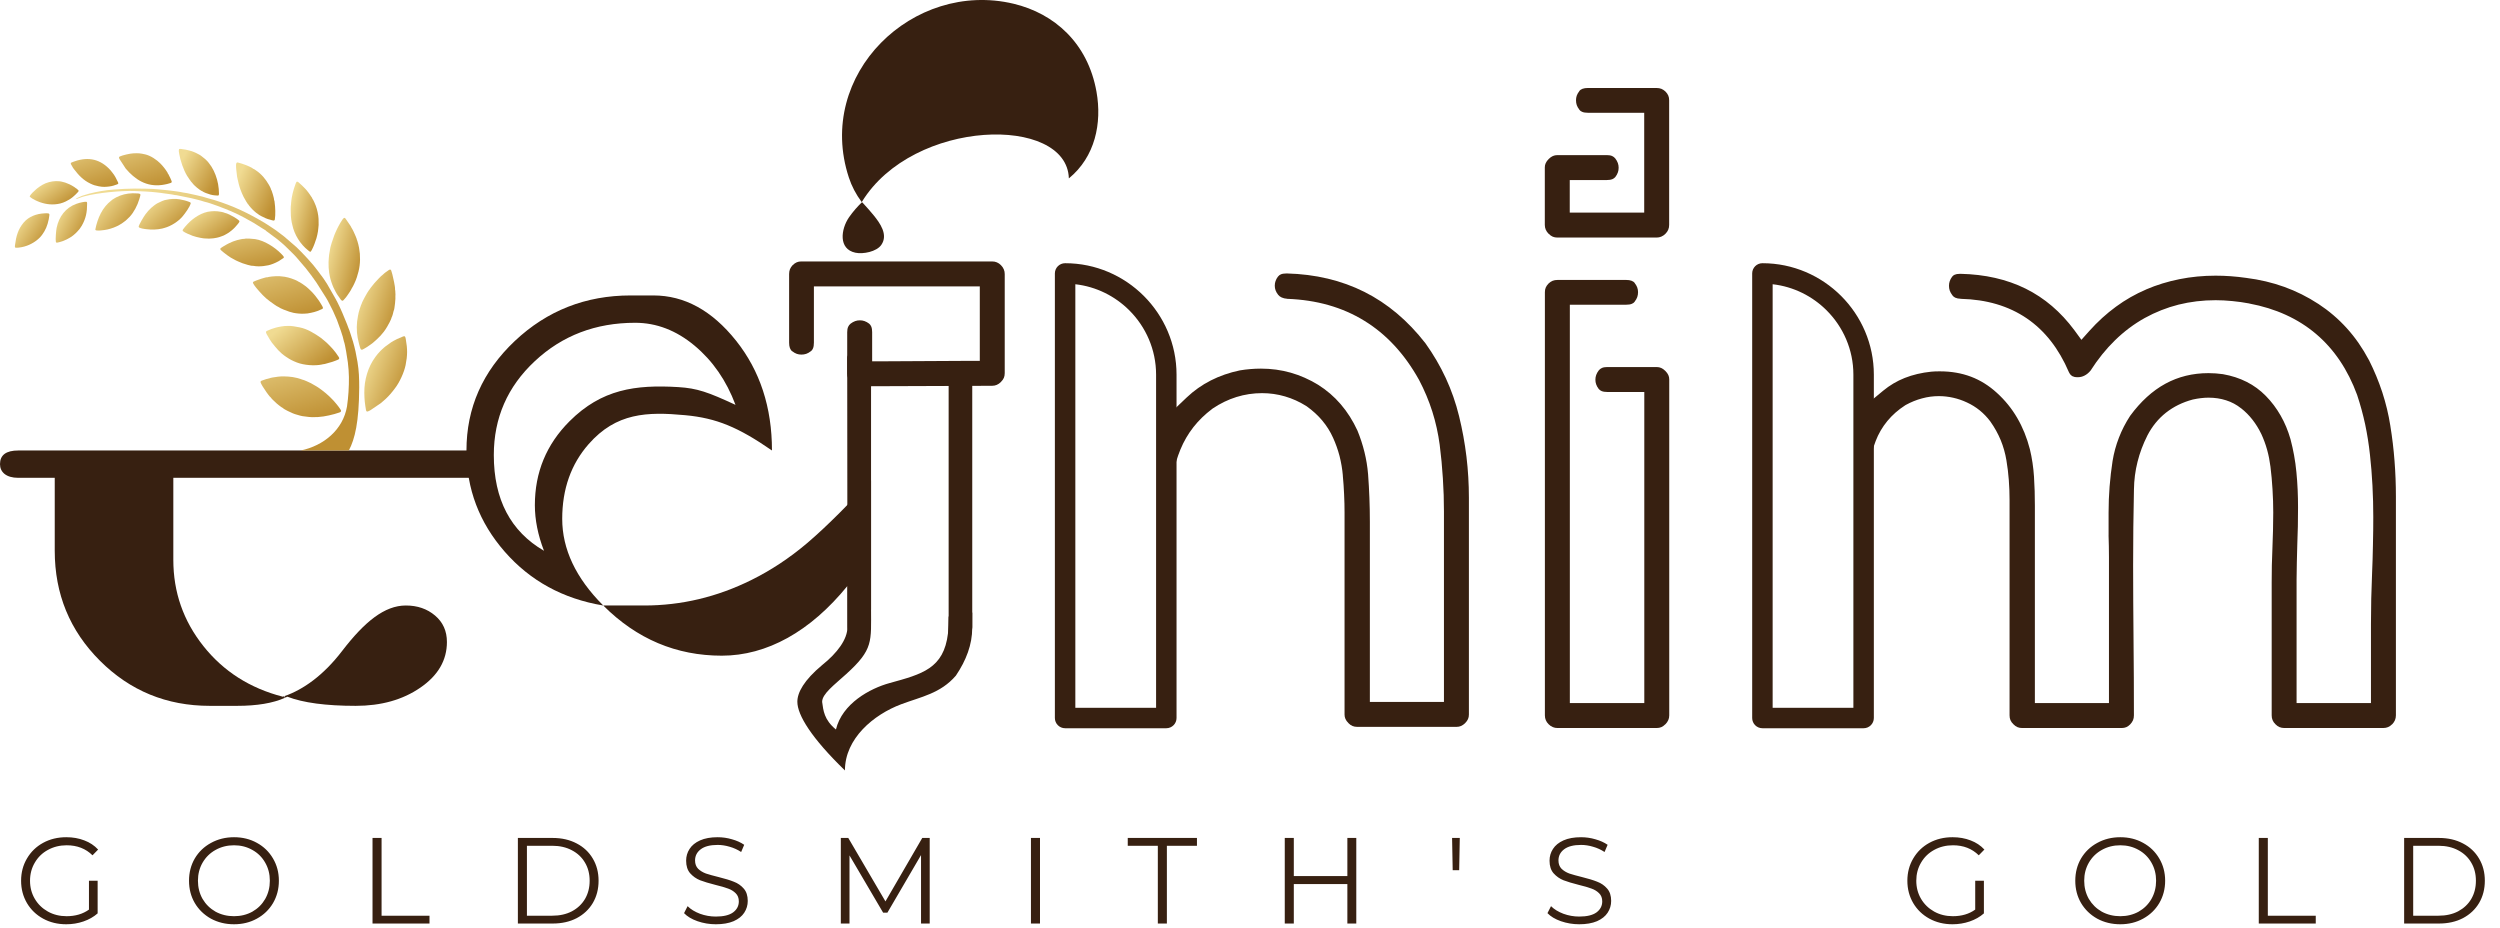 <svg width="221" height="82" viewBox="0 0 221 82" fill="none" xmlns="http://www.w3.org/2000/svg">
<path d="M74.692 68.108C71.736 65.243 70.486 63.214 70.486 62.035C70.486 61.225 71.065 60.137 72.677 58.793C74.021 57.72 74.914 56.514 74.914 55.438V51.796C71.635 55.83 67.787 57.962 63.809 57.962C59.783 57.962 56.297 56.489 53.34 53.54L53.348 53.526H56.956C60.234 53.526 63.392 52.775 66.428 51.269C68.159 50.411 69.799 49.327 71.347 48.015C73.258 46.394 75.249 44.297 77.001 42.482V53.787C77.001 56.726 77.223 57.4 74.804 59.589C73.734 60.559 72.677 61.34 72.677 62.046C72.783 62.8 72.843 63.623 73.897 64.488C74.451 62.191 76.899 60.861 78.643 60.382C81.514 59.592 83.429 59.105 83.8 55.999C83.827 55.778 83.85 54.749 83.86 54.501L85.947 54.152L85.944 55.519C85.944 56.973 85.414 58.372 84.499 59.727C83.138 61.306 81.424 61.595 79.669 62.254C77.227 63.171 74.692 65.281 74.692 68.108Z" fill="#372011"/>
<path d="M53.304 53.523C49.766 52.929 46.873 51.347 44.62 48.772C42.363 46.19 41.235 43.208 41.235 39.823C41.235 36.058 42.66 32.834 45.506 30.146C48.356 27.461 51.77 26.117 55.748 26.117H57.763C60.502 26.117 62.934 27.446 65.059 30.106C67.183 32.769 68.242 36.007 68.242 39.823C65.246 37.754 63.337 36.962 60.576 36.703C57.195 36.387 54.473 36.486 52.037 39.259C50.48 41.032 49.7 43.233 49.7 45.867C49.7 48.548 50.905 51.098 53.312 53.511L53.304 53.523ZM48.089 48.691C47.55 47.292 47.282 45.948 47.282 44.658C47.282 41.757 48.301 39.285 50.345 37.241C53.183 34.406 56.173 33.992 59.956 34.219C61.641 34.322 62.597 34.666 65.018 35.79C64.213 33.64 63.004 31.893 61.392 30.549C59.777 29.204 58.03 28.534 56.15 28.534C52.656 28.534 49.7 29.662 47.282 31.922C44.861 34.179 43.653 36.948 43.653 40.226C43.653 44.149 45.133 46.97 48.089 48.691Z" fill="#372011"/>
<path d="M18.545 60.782C14.784 57.558 12.901 54.064 12.901 50.302V42.24H7.256V48.691C7.256 51.859 8.333 54.603 10.483 56.914C12.633 59.225 15.322 60.515 18.545 60.782Z" fill="#372011"/>
<path d="M42.131 42.24H15.322V49.496C15.322 52.346 16.208 54.885 17.981 57.115C19.754 59.346 22.091 60.837 24.996 61.588L25.131 61.544L25.182 61.69C24.128 62.159 22.721 62.397 20.963 62.397H18.545C14.729 62.397 11.491 61.064 8.831 58.405C6.168 55.745 4.839 52.507 4.839 48.69V42.24H1.615C0.535 42.24 0 41.727 0 41.032C0 40.226 0.538 39.823 1.615 39.823C16.949 39.823 26.809 39.823 42.131 39.823V42.24Z" fill="#372011"/>
<path d="M25.171 61.529C26.791 60.961 28.578 59.72 30.234 57.558C32.23 54.954 33.999 53.526 35.878 53.526C36.9 53.526 37.761 53.822 38.461 54.416C39.157 55.005 39.508 55.785 39.508 56.753C39.508 58.364 38.728 59.708 37.167 60.782C35.611 61.859 33.702 62.397 31.446 62.397C28.812 62.397 26.794 62.126 25.399 61.587C25.34 61.617 25.281 61.647 25.219 61.675L25.171 61.529Z" fill="#372011"/>
<path d="M201.923 25.358C200.871 24.981 199.754 24.714 198.571 24.567L198.553 24.564C197.648 24.435 196.74 24.369 195.861 24.369C194.758 24.369 193.692 24.472 192.67 24.677C191.641 24.882 190.652 25.186 189.711 25.589V25.593C188.769 25.996 187.883 26.501 187.055 27.109C186.212 27.725 185.429 28.439 184.7 29.252L183.996 30.04L183.374 29.19C182.172 27.571 180.74 26.347 179.074 25.52C177.392 24.688 175.469 24.252 173.304 24.205V24.208H173.235C173.052 24.208 172.905 24.234 172.792 24.285C172.7 24.322 172.627 24.384 172.565 24.465C172.469 24.593 172.4 24.725 172.356 24.857C172.312 24.981 172.29 25.117 172.29 25.259C172.29 25.41 172.312 25.552 172.356 25.684C172.404 25.82 172.477 25.952 172.575 26.08L172.59 26.106C172.656 26.197 172.744 26.267 172.843 26.314C172.975 26.373 173.136 26.406 173.337 26.413V26.417C175.612 26.472 177.554 27.047 179.162 28.139C180.755 29.226 182 30.812 182.89 32.897C182.934 32.988 182.985 33.065 183.041 33.131C183.081 33.175 183.121 33.208 183.165 33.234L183.176 33.245C183.234 33.274 183.3 33.3 183.374 33.318C183.45 33.336 183.55 33.347 183.659 33.347C183.879 33.347 184.085 33.3 184.267 33.204C184.458 33.109 184.637 32.963 184.806 32.761C185.454 31.746 186.172 30.856 186.96 30.087C187.769 29.296 188.648 28.64 189.593 28.113C190.542 27.589 191.539 27.194 192.582 26.93C193.63 26.67 194.721 26.538 195.861 26.538C196.326 26.538 196.82 26.563 197.34 26.615C197.846 26.662 198.348 26.736 198.835 26.827V26.831C201.175 27.27 203.143 28.168 204.736 29.519C206.336 30.875 207.549 32.677 208.373 34.919L208.38 34.944C208.662 35.794 208.893 36.647 209.08 37.512C209.263 38.384 209.406 39.277 209.505 40.204C209.604 41.094 209.677 41.995 209.725 42.907C209.776 43.863 209.798 44.794 209.798 45.706C209.798 46.424 209.791 47.248 209.768 48.178C209.754 49.024 209.728 49.856 209.692 50.673V50.676C209.626 52.182 209.593 53.68 209.593 55.16V61.292V62.152H208.732H203.882H203.018V61.292V51.233C203.018 50.849 203.025 50.336 203.04 49.721C203.047 49.196 203.062 48.68 203.08 48.164V48.156C203.102 47.596 203.121 47.05 203.131 46.519C203.143 46.072 203.146 45.523 203.146 44.87C203.146 44.31 203.135 43.786 203.113 43.303C203.088 42.779 203.055 42.263 203.003 41.75C202.955 41.237 202.886 40.739 202.798 40.255C202.714 39.786 202.608 39.31 202.48 38.823C202.263 38.069 201.974 37.373 201.608 36.735C201.241 36.094 200.805 35.512 200.292 34.992C199.798 34.49 199.237 34.076 198.611 33.761C197.978 33.439 197.278 33.212 196.505 33.076C196.084 33.017 195.659 32.985 195.23 32.985C193.838 32.985 192.567 33.296 191.424 33.919C190.274 34.545 189.234 35.494 188.304 36.761C187.901 37.38 187.571 38.021 187.315 38.684C187.055 39.351 186.868 40.039 186.751 40.754C186.638 41.482 186.55 42.237 186.487 43.021C186.429 43.768 186.399 44.53 186.399 45.306V47.31H186.396C186.407 47.618 186.414 47.94 186.422 48.273C186.429 48.724 186.432 49.05 186.432 49.255V61.292V62.152H185.571H180.744H179.883V61.292V44.699C179.883 43.834 179.861 42.977 179.806 42.145C179.78 41.735 179.736 41.321 179.674 40.911C179.612 40.493 179.535 40.094 179.44 39.706C179.18 38.695 178.806 37.772 178.319 36.94C177.839 36.116 177.242 35.38 176.524 34.728C175.828 34.091 175.063 33.614 174.235 33.3C173.399 32.985 172.488 32.827 171.499 32.827C171.316 32.827 171.183 32.827 171.099 32.831C171.008 32.834 170.883 32.842 170.722 32.856C169.869 32.944 169.085 33.131 168.378 33.41C167.678 33.688 167.045 34.065 166.473 34.538L165.151 35.633V41.628C165.182 41.376 165.221 41.127 165.268 40.882C165.393 40.244 165.572 39.614 165.807 38.995V38.992C166.056 38.343 166.403 37.75 166.84 37.219C167.275 36.691 167.799 36.23 168.411 35.834L168.47 35.798C168.942 35.541 169.418 35.347 169.902 35.219C170.396 35.083 170.891 35.017 171.396 35.017C171.817 35.017 172.238 35.065 172.663 35.16C173.074 35.252 173.48 35.391 173.879 35.578C174.286 35.765 174.663 35.999 175.012 36.281C175.356 36.563 175.667 36.886 175.942 37.252L175.953 37.27C176.323 37.79 176.623 38.336 176.861 38.904C177.095 39.475 177.264 40.069 177.367 40.691C177.466 41.274 177.535 41.852 177.579 42.435C177.623 43.025 177.645 43.611 177.645 44.197V63.237C177.645 63.394 177.67 63.537 177.722 63.657C177.777 63.786 177.861 63.907 177.978 64.016L177.989 64.028C178.103 64.145 178.224 64.229 178.348 64.281C178.466 64.332 178.604 64.357 178.762 64.357H187.553C187.707 64.357 187.842 64.332 187.963 64.281C188.084 64.229 188.201 64.145 188.308 64.035C188.421 63.918 188.505 63.793 188.56 63.665C188.612 63.541 188.638 63.398 188.638 63.237C188.638 61.709 188.634 60.603 188.63 59.921C188.626 58.819 188.615 57.713 188.605 56.607C188.593 55.508 188.586 54.401 188.579 53.295C188.572 51.757 188.568 50.643 188.568 49.962C188.568 49.057 188.575 47.936 188.586 46.611C188.601 45.486 188.615 44.373 188.641 43.277C188.652 42.435 188.758 41.618 188.956 40.831C189.154 40.032 189.447 39.255 189.828 38.501L189.831 38.493C190.249 37.688 190.795 37.017 191.469 36.483C192.143 35.951 192.93 35.563 193.828 35.322L193.861 35.314C194.095 35.263 194.326 35.223 194.549 35.197C194.787 35.168 195.014 35.153 195.23 35.153C195.784 35.153 196.304 35.23 196.787 35.387C197.275 35.541 197.717 35.779 198.117 36.098V36.094C198.491 36.387 198.824 36.724 199.124 37.109C199.417 37.486 199.674 37.9 199.893 38.354L199.9 38.365C200.106 38.812 200.278 39.274 200.413 39.761C200.549 40.248 200.644 40.743 200.707 41.244C200.787 41.889 200.85 42.563 200.89 43.255C200.934 43.955 200.955 44.64 200.955 45.306C200.955 45.742 200.948 46.27 200.934 46.889C200.923 47.435 200.905 47.955 200.882 48.457C200.857 48.984 200.842 49.49 200.831 49.973C200.82 50.383 200.817 50.882 200.817 51.475V63.237C200.817 63.394 200.842 63.537 200.897 63.661C200.948 63.789 201.033 63.91 201.15 64.024C201.263 64.141 201.384 64.225 201.508 64.277C201.637 64.328 201.78 64.357 201.933 64.357H210.677C210.834 64.357 210.977 64.328 211.102 64.277C211.226 64.225 211.347 64.141 211.464 64.024L211.468 64.028C211.578 63.914 211.662 63.789 211.717 63.661C211.768 63.537 211.798 63.394 211.798 63.237V43.9C211.798 42.838 211.758 41.79 211.677 40.754C211.597 39.706 211.472 38.669 211.307 37.651V37.644C211.15 36.64 210.911 35.651 210.593 34.673C210.274 33.703 209.882 32.758 209.417 31.831H209.413C208.853 30.776 208.205 29.838 207.461 29.018C206.717 28.194 205.875 27.476 204.937 26.86H204.934C203.985 26.241 202.981 25.739 201.923 25.358Z" fill="#372011"/>
<path d="M146.846 32.527C146.729 32.475 146.594 32.446 146.439 32.446H142.081C141.887 32.446 141.726 32.475 141.605 32.53C141.498 32.578 141.407 32.648 141.33 32.743C141.227 32.878 141.151 33.014 141.103 33.149C141.055 33.281 141.033 33.42 141.033 33.567C141.033 33.713 141.055 33.852 141.103 33.981C141.151 34.12 141.227 34.252 141.327 34.384C141.4 34.468 141.484 34.53 141.583 34.571C141.715 34.626 141.879 34.651 142.081 34.651H144.495H145.356V35.512V61.292V62.152H144.495H139.634H138.774V61.292V27.798V26.937H139.634H143.751C143.964 26.937 144.136 26.912 144.264 26.853C144.367 26.813 144.447 26.75 144.51 26.666L144.513 26.651C144.615 26.523 144.689 26.391 144.736 26.256C144.781 26.124 144.803 25.981 144.803 25.831C144.803 25.688 144.781 25.552 144.736 25.424C144.689 25.293 144.615 25.16 144.513 25.032L144.51 25.018C144.374 24.838 144.121 24.747 143.751 24.747H137.689C137.524 24.747 137.381 24.772 137.257 24.82C137.136 24.871 137.015 24.948 136.898 25.054H136.902C136.781 25.175 136.697 25.296 136.645 25.417C136.594 25.534 136.568 25.673 136.568 25.831V63.237C136.568 63.394 136.594 63.537 136.649 63.661C136.7 63.789 136.785 63.91 136.895 64.02C137.011 64.138 137.136 64.222 137.272 64.277C137.396 64.332 137.536 64.357 137.689 64.357H146.439C146.601 64.357 146.736 64.332 146.857 64.28C146.978 64.229 147.099 64.144 147.216 64.024L147.22 64.028C147.337 63.907 147.425 63.782 147.48 63.65C147.532 63.529 147.561 63.39 147.561 63.237V33.53C147.561 33.402 147.535 33.278 147.484 33.164C147.429 33.036 147.337 32.911 147.216 32.79C147.095 32.669 146.971 32.582 146.846 32.527Z" fill="#372011"/>
<path d="M127.81 33.428C127.312 32.355 126.711 31.326 126.005 30.34C124.448 28.34 122.653 26.828 120.616 25.805C118.58 24.784 116.287 24.238 113.741 24.172V24.175H113.705C113.51 24.175 113.349 24.201 113.228 24.253C113.13 24.293 113.049 24.359 112.979 24.447H112.976C112.88 24.575 112.803 24.707 112.759 24.842C112.712 24.967 112.69 25.106 112.69 25.26C112.69 25.403 112.715 25.535 112.759 25.659C112.811 25.802 112.891 25.938 112.99 26.062C113.063 26.157 113.166 26.234 113.291 26.293C113.429 26.359 113.602 26.399 113.8 26.414V26.417C116.389 26.512 118.653 27.157 120.594 28.348C122.547 29.542 124.158 31.282 125.429 33.56L125.44 33.578C125.924 34.498 126.316 35.435 126.62 36.391C126.92 37.34 127.136 38.322 127.272 39.336V39.344C127.396 40.311 127.488 41.292 127.55 42.289C127.616 43.278 127.645 44.248 127.645 45.204V61.189V62.05H126.785H121.957H121.096V61.189V46.142C121.096 45.376 121.081 44.666 121.056 44.01C121.03 43.34 120.993 42.64 120.938 41.919C120.884 41.256 120.777 40.607 120.62 39.97C120.463 39.325 120.254 38.692 120.001 38.069C119.594 37.19 119.104 36.413 118.521 35.736C117.942 35.062 117.276 34.487 116.514 34.01C115.741 33.538 114.935 33.183 114.1 32.945C113.261 32.707 112.382 32.586 111.463 32.586C111.151 32.586 110.84 32.6 110.529 32.626C110.21 32.652 109.899 32.692 109.598 32.743C108.671 32.937 107.818 33.234 107.031 33.633C106.251 34.032 105.543 34.531 104.913 35.128L103.649 36.331V42.151C103.667 42.053 103.685 41.957 103.705 41.86C103.855 41.127 104.071 40.42 104.35 39.732L104.353 39.728C104.646 39.018 105.027 38.362 105.496 37.761C105.965 37.164 106.522 36.622 107.163 36.142L107.199 36.113C107.877 35.659 108.576 35.322 109.302 35.095C110.034 34.868 110.789 34.754 111.565 34.754C112.254 34.754 112.932 34.849 113.595 35.043C114.246 35.234 114.876 35.516 115.481 35.897L115.525 35.926C116.052 36.307 116.51 36.725 116.891 37.179V37.183C117.283 37.648 117.598 38.153 117.843 38.699C118.078 39.215 118.268 39.754 118.415 40.307C118.558 40.875 118.657 41.45 118.708 42.032H118.704C118.755 42.593 118.796 43.142 118.818 43.681C118.847 44.263 118.858 44.805 118.858 45.307V63.171C118.858 63.31 118.884 63.435 118.935 63.548C118.99 63.676 119.078 63.801 119.202 63.922V63.925C119.316 64.043 119.437 64.127 119.561 64.178C119.682 64.229 119.818 64.255 119.975 64.255H128.766C128.905 64.255 129.034 64.229 129.151 64.178C129.276 64.123 129.4 64.039 129.521 63.925L129.517 63.922C129.635 63.804 129.723 63.684 129.773 63.563C129.825 63.446 129.851 63.314 129.851 63.171V44.003C129.851 42.779 129.778 41.567 129.635 40.369C129.488 39.161 129.272 37.966 128.982 36.791C128.7 35.63 128.308 34.509 127.81 33.428Z" fill="#372011"/>
<path d="M76.162 17.846C75.662 17.17 75.288 16.452 75.039 15.694C72.041 6.567 80.731 -1.789 89.609 0.333C93.194 1.19 96.164 3.797 96.93 8.11C97.423 10.884 96.82 13.86 94.487 15.77C94.326 10.167 80.728 10.435 76.189 17.845L76.162 17.846Z" fill="#372011"/>
<path d="M75.62 22.34C76.3 22.484 77.486 22.252 77.905 21.652C78.536 20.75 77.792 19.721 77.226 19.026C76.957 18.696 76.623 18.316 76.224 17.886L76.186 17.884C75.867 18.199 75.412 18.682 75.048 19.216C74.333 20.266 74.096 22.017 75.62 22.34Z" fill="#372011"/>
<path d="M137.682 13.711C137.528 13.711 137.392 13.74 137.275 13.792C137.151 13.847 137.026 13.934 136.905 14.055C136.784 14.176 136.693 14.301 136.638 14.429C136.586 14.543 136.561 14.667 136.561 14.795V19.88C136.561 20.034 136.59 20.173 136.641 20.294C136.696 20.426 136.784 20.551 136.902 20.672L136.905 20.668C137.022 20.789 137.143 20.873 137.264 20.924C137.385 20.975 137.52 21.001 137.682 21.001H146.432C146.586 21.001 146.725 20.975 146.85 20.921C146.986 20.866 147.11 20.781 147.227 20.664C147.337 20.554 147.421 20.433 147.473 20.305C147.527 20.18 147.553 20.038 147.553 19.88V8.862C147.553 8.705 147.527 8.566 147.476 8.448C147.425 8.328 147.34 8.207 147.22 8.086H147.223C147.106 7.98 146.986 7.903 146.865 7.852C146.74 7.804 146.597 7.778 146.432 7.778H140.37C140 7.778 139.747 7.87 139.612 8.049L139.608 8.064C139.506 8.192 139.432 8.324 139.384 8.456C139.341 8.584 139.319 8.72 139.319 8.862C139.319 9.013 139.341 9.155 139.384 9.287C139.432 9.423 139.506 9.555 139.608 9.683L139.612 9.698C139.674 9.782 139.755 9.844 139.857 9.884C139.985 9.943 140.158 9.969 140.37 9.969H144.487H145.348V10.829V17.935V18.796H144.487H139.626H138.766V17.935V16.777V15.916H139.626H142.04C142.242 15.916 142.406 15.89 142.539 15.835C142.637 15.795 142.722 15.733 142.795 15.649C142.894 15.517 142.971 15.385 143.018 15.246C143.066 15.118 143.088 14.978 143.088 14.832C143.088 14.685 143.066 14.546 143.018 14.414C142.971 14.279 142.894 14.143 142.791 14.008C142.714 13.912 142.623 13.843 142.517 13.795C142.396 13.74 142.235 13.711 142.04 13.711H137.682Z" fill="#372011"/>
<path fill-rule="evenodd" clip-rule="evenodd" d="M26.587 39.823C28.616 39.395 30.322 37.995 30.676 35.929L30.755 35.284C30.77 35.084 30.796 34.863 30.808 34.657C30.866 33.68 30.866 32.979 30.75 32.033C30.716 31.753 30.502 30.388 30.41 30.207C30.322 29.716 29.955 28.734 29.783 28.274L29.431 27.476C29.276 27.191 28.988 26.564 28.819 26.315L27.975 24.984C27.917 24.896 27.864 24.836 27.806 24.748C27.778 24.706 27.758 24.672 27.729 24.632C27.696 24.587 27.676 24.572 27.643 24.522C27.614 24.479 27.591 24.437 27.559 24.398L27.12 23.827C27.088 23.788 27.069 23.758 27.034 23.716L26.193 22.731C26.122 22.655 26.06 22.593 25.993 22.518C25.956 22.477 25.924 22.448 25.884 22.408C25.407 21.93 25.038 21.559 24.473 21.118L23.549 20.431C23.476 20.376 23.521 20.417 23.517 20.389C23.461 20.374 22.614 19.811 22.463 19.725C21.796 19.344 21.401 19.12 20.688 18.792C20.576 18.74 20.465 18.691 20.338 18.638C19.864 18.44 18.591 17.938 18.087 17.836C18.036 17.805 17.395 17.633 17.289 17.612C17.128 17.58 17.028 17.544 16.875 17.513C16.732 17.485 16.589 17.455 16.445 17.426L15.598 17.254C15.521 17.24 15.513 17.25 15.446 17.24C15.338 17.224 15.23 17.185 15.122 17.178L14.486 17.092C14.377 17.075 14.268 17.053 14.159 17.045C14.08 17.04 13.95 17.03 13.858 17.011C13.329 16.944 12.387 16.903 11.891 16.885C10.755 16.844 8.632 17.038 7.5 17.344C7.425 17.364 7.361 17.38 7.292 17.4C7.193 17.428 6.784 17.601 6.727 17.595C6.742 17.528 6.754 17.534 6.8 17.511L7.268 17.305L7.878 17.119C8.623 16.933 9.281 16.813 10.056 16.756C10.676 16.71 11.296 16.671 11.941 16.669C12.271 16.667 13.549 16.683 13.93 16.732L14.889 16.826C15.059 16.836 15.435 16.906 15.55 16.911C15.673 16.918 16.081 16.996 16.217 17.025C16.336 17.049 16.416 17.049 16.547 17.076C16.716 17.11 18.117 17.415 18.192 17.471L18.986 17.696C20.657 18.219 21.913 18.827 23.371 19.688L23.667 19.877L24.165 20.204C24.253 20.263 24.328 20.312 24.413 20.374L25.119 20.909L26.215 21.856C26.765 22.382 27.667 23.343 28.099 23.949L28.348 24.286C28.38 24.335 28.402 24.349 28.434 24.396L28.598 24.622C28.704 24.78 28.8 24.928 28.905 25.087L29.7 26.476C29.724 26.524 29.715 26.487 29.728 26.546C29.762 26.582 29.785 26.639 29.81 26.687C30.175 27.399 30.382 27.946 30.681 28.669L30.797 28.986C30.852 29.065 31.128 29.948 31.164 30.073C31.177 30.117 31.19 30.144 31.203 30.188C31.387 30.827 31.489 31.324 31.602 31.995C31.732 32.77 31.756 33.469 31.754 34.261C31.736 37.314 31.374 38.807 30.837 39.823H26.587Z" fill="url(#paint0_linear_8_12649)"/>
<path fill-rule="evenodd" clip-rule="evenodd" d="M32.456 36.382C32.512 36.393 32.697 36.289 32.747 36.259L33.671 35.634C33.971 35.388 34.24 35.14 34.498 34.845C34.71 34.603 34.733 34.559 34.913 34.327C35.319 33.805 35.723 32.924 35.855 32.274C36.03 31.407 36.026 30.835 35.873 29.997C35.862 29.933 35.845 29.822 35.816 29.778C35.757 29.692 35.703 29.718 35.62 29.749L35.108 29.967C34.632 30.205 34.512 30.293 34.101 30.601C33.981 30.69 33.886 30.783 33.774 30.883C33.718 30.932 33.669 30.983 33.618 31.036C33.445 31.213 33.325 31.359 33.179 31.558C32.525 32.445 32.19 33.598 32.205 34.734C32.213 35.343 32.254 35.666 32.354 36.256C32.365 36.317 32.385 36.368 32.456 36.382Z" fill="url(#paint1_linear_8_12649)"/>
<path fill-rule="evenodd" clip-rule="evenodd" d="M25.408 28.814C25.157 28.791 24.623 28.897 24.392 28.96C24.119 29.034 23.851 29.128 23.595 29.251C23.432 29.329 23.554 29.508 23.653 29.677C23.75 29.843 23.916 30.14 24.027 30.279C24.424 30.775 24.72 31.163 25.295 31.547C25.645 31.781 25.849 31.891 26.25 32.046C26.873 32.286 27.811 32.361 28.473 32.219C28.476 32.219 28.502 32.212 28.504 32.211C28.534 32.201 28.516 32.209 28.53 32.2C28.602 32.2 28.686 32.18 28.756 32.163L29.374 31.988C29.447 31.965 29.906 31.803 29.952 31.753C30.015 31.685 29.977 31.607 29.941 31.553C29.587 31.01 29.343 30.75 28.874 30.292L28.387 29.882C27.833 29.487 27.169 29.074 26.49 28.94C26.22 28.887 25.673 28.775 25.408 28.814Z" fill="url(#paint2_linear_8_12649)"/>
<path fill-rule="evenodd" clip-rule="evenodd" d="M14.842 15.354C14.841 15.286 14.75 15.173 14.712 15.115C14.657 15.033 14.617 14.963 14.552 14.887C14.397 14.707 14.416 14.692 14.178 14.453C13.844 14.117 13.319 13.761 12.847 13.65C12.396 13.545 12.231 13.531 11.767 13.556C11.496 13.571 10.875 13.706 10.597 13.829C10.466 13.887 10.529 13.991 10.575 14.077L11.114 14.903C11.923 15.854 12.932 16.539 14.332 16.349C14.551 16.32 14.594 16.3 14.774 16.266C14.853 16.252 14.9 16.229 14.979 16.207C15.031 16.192 15.142 16.164 15.168 16.121C15.207 16.059 15.154 15.97 15.132 15.917C15.102 15.845 15.079 15.797 15.05 15.727L14.909 15.447C14.881 15.39 14.898 15.395 14.842 15.354Z" fill="url(#paint3_linear_8_12649)"/>
<path fill-rule="evenodd" clip-rule="evenodd" d="M24.999 36.064C25.117 36.196 25.703 36.461 25.894 36.541C26.151 36.648 26.247 36.648 26.444 36.716C26.53 36.746 26.632 36.766 26.743 36.788L27.319 36.861C27.423 36.869 27.497 36.876 27.6 36.878C28.312 36.893 28.903 36.78 29.565 36.601C29.719 36.559 29.866 36.511 30.012 36.461C30.3 36.361 30.072 36.174 29.907 35.924C29.837 35.817 29.569 35.512 29.472 35.402C29.367 35.284 29.264 35.187 29.15 35.075C28.925 34.856 28.69 34.662 28.431 34.469C28.358 34.402 28.088 34.226 27.986 34.162L27.491 33.877C27.36 33.821 27.238 33.758 27.099 33.696C26.984 33.644 26.788 33.564 26.658 33.538C26.635 33.516 26.611 33.515 26.573 33.504C26.268 33.42 26.252 33.397 25.879 33.333C25.643 33.293 25.346 33.279 25.105 33.272C24.781 33.263 24.391 33.315 24.077 33.372C24.017 33.382 23.981 33.392 23.921 33.407C23.513 33.512 23.558 33.503 23.161 33.639C22.931 33.719 23.047 33.846 23.213 34.151L23.55 34.661C23.594 34.722 23.861 35.101 23.939 35.138C23.96 35.194 24.262 35.499 24.333 35.547C24.368 35.605 24.899 36.034 24.999 36.064Z" fill="url(#paint4_linear_8_12649)"/>
<path fill-rule="evenodd" clip-rule="evenodd" d="M8.487 20.364C8.699 20.407 9.034 20.36 9.226 20.334C9.578 20.286 9.991 20.159 10.309 20.008C10.359 19.984 10.407 19.965 10.456 19.938C10.68 19.813 10.846 19.716 11.047 19.549C11.071 19.53 11.084 19.523 11.107 19.504L11.454 19.173C11.826 18.781 12.153 18.152 12.306 17.626C12.325 17.56 12.417 17.282 12.412 17.219C12.403 17.099 12.242 17.103 12.096 17.096C11.962 17.089 11.831 17.081 11.715 17.084C11.178 17.103 10.746 17.206 10.27 17.447C10.213 17.476 10.182 17.501 10.13 17.527L9.929 17.651C9.897 17.675 9.896 17.683 9.864 17.707C9.041 18.325 8.629 19.28 8.428 20.274C8.421 20.309 8.452 20.357 8.487 20.364Z" fill="url(#paint5_linear_8_12649)"/>
<path fill-rule="evenodd" clip-rule="evenodd" d="M25.836 19.864C26.012 20.731 26.543 21.591 27.242 22.137C27.448 22.297 27.441 22.32 27.577 22.066C27.737 21.767 27.869 21.384 27.974 21.056C28.005 20.961 28.102 20.545 28.107 20.457C28.114 20.307 28.16 20.093 28.166 19.89C28.172 19.695 28.168 19.541 28.16 19.354C28.145 18.992 28.038 18.517 27.912 18.181C27.862 18.048 27.689 17.635 27.612 17.566C27.598 17.488 27.543 17.429 27.498 17.361C27.452 17.291 27.414 17.235 27.368 17.165C27.277 17.027 27.177 16.919 27.077 16.788C27.046 16.758 27.023 16.729 26.992 16.694C26.808 16.487 26.601 16.305 26.396 16.124C26.348 16.081 26.334 16.07 26.251 16.053C26.212 16.092 26.217 16.069 26.183 16.126C26.164 16.159 26.151 16.195 26.137 16.231L25.98 16.692C25.879 17.012 25.858 17.159 25.789 17.492C25.768 17.594 25.774 17.64 25.753 17.747C25.74 17.813 25.746 17.825 25.741 17.871C25.739 17.897 25.732 17.919 25.729 17.943C25.724 17.989 25.727 17.931 25.727 17.97C25.728 18.01 25.723 17.981 25.733 18.001C25.699 18.169 25.698 18.35 25.697 18.505C25.694 18.901 25.712 19.266 25.787 19.654C25.799 19.714 25.815 19.808 25.836 19.864Z" fill="url(#paint6_linear_8_12649)"/>
<path fill-rule="evenodd" clip-rule="evenodd" d="M31.049 20.094C31.04 20.035 30.952 19.937 30.922 19.876L30.546 19.328C30.509 19.285 30.485 19.252 30.426 19.26C30.282 19.281 29.85 20.125 29.798 20.236C29.71 20.422 29.623 20.61 29.547 20.808C29.43 21.115 29.17 21.874 29.159 22.139C29.153 22.259 29.104 22.381 29.096 22.503C29.082 22.717 29.047 22.923 29.043 23.168C29.039 23.472 29.05 23.809 29.096 24.098C29.168 24.547 29.228 24.773 29.386 25.192C29.418 25.279 29.448 25.352 29.486 25.434L29.668 25.79C29.698 25.838 29.704 25.864 29.736 25.912C29.815 26.034 29.84 26.092 29.919 26.189C30.035 26.333 30.184 26.67 30.331 26.567C30.386 26.529 30.547 26.314 30.607 26.251C30.649 26.193 30.685 26.141 30.729 26.081C30.794 25.994 31.058 25.603 31.078 25.522L31.21 25.293C31.254 25.208 31.291 25.131 31.33 25.047C31.405 24.889 31.486 24.689 31.543 24.515C31.786 23.783 31.867 23.185 31.811 22.425L31.74 21.906C31.683 21.593 31.661 21.565 31.588 21.299C31.572 21.239 31.568 21.224 31.541 21.176C31.539 21.117 31.518 21.09 31.498 21.037C31.477 20.98 31.464 20.944 31.444 20.894C31.34 20.641 31.196 20.323 31.049 20.094Z" fill="url(#paint7_linear_8_12649)"/>
<path fill-rule="evenodd" clip-rule="evenodd" d="M22.373 23.498C22.689 23.562 23.052 23.55 23.304 23.518C23.615 23.48 23.814 23.442 24.117 23.328C24.267 23.271 24.5 23.165 24.647 23.08L24.969 22.867C25.016 22.835 25.101 22.804 25.093 22.729C25.085 22.656 24.899 22.473 24.843 22.417C24.295 21.864 23.381 21.258 22.547 21.136C22.331 21.104 21.728 21.058 21.601 21.114C21.519 21.104 21.345 21.14 21.272 21.154C21.166 21.174 21.065 21.199 20.96 21.227C20.848 21.257 20.462 21.386 20.395 21.443C20.307 21.449 19.8 21.741 19.708 21.803C19.66 21.835 19.624 21.86 19.574 21.892C19.443 21.976 19.435 22.028 19.568 22.147C19.804 22.358 20.364 22.788 20.672 22.922C20.727 22.968 20.951 23.064 21.035 23.104C21.163 23.164 21.292 23.219 21.44 23.272C21.58 23.323 22.223 23.531 22.373 23.498Z" fill="url(#paint8_linear_8_12649)"/>
<path fill-rule="evenodd" clip-rule="evenodd" d="M1.371 21.894C1.492 21.918 1.785 21.873 1.897 21.852C2.067 21.821 2.221 21.775 2.376 21.721C2.868 21.548 3.404 21.19 3.713 20.77C4.019 20.353 4.192 19.955 4.309 19.379C4.335 19.248 4.338 19.167 4.36 19.049C4.4 18.837 4.261 18.843 3.925 18.859C3.24 18.891 2.548 19.133 2.095 19.669C1.601 20.252 1.424 20.886 1.328 21.652C1.319 21.73 1.291 21.878 1.371 21.894Z" fill="url(#paint9_linear_8_12649)"/>
<path fill-rule="evenodd" clip-rule="evenodd" d="M23.956 16.749C23.96 16.683 23.81 16.406 23.769 16.336C23.486 15.85 23.136 15.408 22.663 15.089C22.6 15.046 22.45 14.928 22.381 14.921C22.323 14.834 21.849 14.637 21.766 14.603C21.545 14.511 21.273 14.431 21.019 14.364C20.806 14.309 20.872 14.771 20.883 14.97L20.963 15.657C20.982 15.694 20.989 15.766 20.999 15.819C21.039 16.039 21.175 16.556 21.257 16.757C21.349 16.983 21.41 17.173 21.534 17.407L21.773 17.827C21.806 17.876 21.83 17.912 21.862 17.961C21.934 18.07 21.916 18.078 21.973 18.085C21.985 18.136 21.974 18.108 22.001 18.153C22.039 18.218 22.272 18.469 22.321 18.519C22.42 18.618 22.642 18.824 22.768 18.893C22.869 19.006 23.323 19.224 23.483 19.292C23.632 19.355 23.755 19.391 23.927 19.435C24.074 19.472 24.267 19.575 24.297 19.393C24.365 18.971 24.339 18.31 24.275 17.879C24.269 17.837 24.264 17.725 24.232 17.698C24.248 17.579 24.028 16.817 23.956 16.749Z" fill="url(#paint10_linear_8_12649)"/>
<path fill-rule="evenodd" clip-rule="evenodd" d="M7.273 17.875C7.012 17.943 7.051 17.908 6.74 18.022C5.796 18.366 5.209 19.146 5.003 20.154C4.96 20.363 4.891 21.171 4.936 21.369C4.95 21.428 4.976 21.454 5.039 21.453C5.123 21.451 5.446 21.35 5.521 21.323L5.892 21.165C6.026 21.102 6.125 21.032 6.249 20.966L6.467 20.81C6.576 20.727 6.784 20.536 6.863 20.438L7.059 20.209C7.121 20.13 7.179 20.038 7.232 19.946C7.6 19.3 7.702 18.734 7.7 18.004C7.7 17.891 7.699 17.927 7.666 17.847C7.548 17.823 7.364 17.853 7.273 17.875Z" fill="url(#paint11_linear_8_12649)"/>
<path fill-rule="evenodd" clip-rule="evenodd" d="M8.722 16.467C9.111 16.545 9.355 16.523 9.669 16.483C9.965 16.445 10.107 16.384 10.357 16.298C10.5 16.249 10.464 16.185 10.413 16.075C10.282 15.791 10.139 15.504 9.935 15.26L9.775 15.058C8.905 14.083 7.847 13.831 6.62 14.254C6.56 14.275 6.325 14.355 6.292 14.381C6.199 14.455 6.309 14.565 6.373 14.69C6.42 14.781 6.49 14.907 6.56 14.977C6.952 15.489 7.364 15.932 7.979 16.224C8.276 16.365 8.391 16.4 8.722 16.467Z" fill="url(#paint12_linear_8_12649)"/>
<path fill-rule="evenodd" clip-rule="evenodd" d="M18.448 21.095C18.812 21.06 18.713 21.102 19.149 21.018C19.485 20.954 19.664 20.843 19.791 20.81C19.905 20.728 20.132 20.665 20.463 20.38C20.569 20.289 20.666 20.209 20.758 20.108C20.851 20.005 21.099 19.735 21.154 19.619C21.19 19.546 21.134 19.491 21.076 19.448C20.955 19.359 20.849 19.278 20.713 19.2C20.48 19.067 20.122 18.866 19.852 18.811C19.759 18.751 19.333 18.685 19.218 18.678C18.922 18.66 18.945 18.66 18.653 18.68C17.874 18.735 17.083 19.259 16.572 19.809C16.511 19.875 16.468 19.924 16.41 19.991C16.356 20.054 16.298 20.106 16.258 20.18C16.204 20.237 16.09 20.354 16.176 20.434C16.302 20.553 16.845 20.78 17.03 20.846C17.264 20.93 17.469 20.974 17.742 21.029C18.144 21.111 18.245 21.068 18.448 21.095Z" fill="url(#paint13_linear_8_12649)"/>
<path fill-rule="evenodd" clip-rule="evenodd" d="M34.798 27.479C34.888 27.373 34.981 26.274 34.951 26.187C34.968 26.096 34.953 25.965 34.949 25.876C34.947 25.823 34.944 25.625 34.92 25.573C34.949 25.377 34.735 24.444 34.683 24.252L34.595 23.95C34.542 23.769 34.432 23.831 34.345 23.89C34.19 23.995 33.978 24.141 33.851 24.274C33.728 24.333 33.223 24.891 33.102 25.023L32.828 25.366C32.785 25.427 32.727 25.481 32.691 25.555C32.56 25.704 32.331 26.104 32.234 26.291C32.142 26.471 32.028 26.665 31.964 26.862C31.941 26.894 31.894 27.037 31.874 27.089C31.843 27.17 31.82 27.251 31.787 27.346C31.723 27.526 31.688 27.715 31.646 27.92C31.512 28.582 31.504 29.245 31.62 29.873C31.646 30.012 31.821 30.82 31.909 30.892C31.988 30.957 32.11 30.877 32.2 30.82C32.364 30.717 32.457 30.679 32.626 30.55C32.72 30.479 32.84 30.413 32.957 30.312C33.467 29.871 33.846 29.521 34.21 28.904C34.29 28.768 34.362 28.644 34.433 28.503C34.484 28.403 34.596 28.174 34.619 28.059C34.679 27.975 34.77 27.621 34.798 27.479Z" fill="url(#paint14_linear_8_12649)"/>
<path fill-rule="evenodd" clip-rule="evenodd" d="M17.913 16.919C17.946 16.962 18.156 17.046 18.207 17.067C18.415 17.155 18.76 17.255 18.978 17.269L19.261 17.288C19.351 17.277 19.314 17.246 19.333 17.241C19.357 17.237 19.359 17.126 19.358 17.114C19.354 16.036 18.955 14.811 18.147 14.071C18.015 13.95 17.627 13.644 17.472 13.597C17.355 13.52 16.952 13.352 16.775 13.316C16.505 13.262 16.575 13.244 16.186 13.196C16.095 13.185 15.951 13.144 15.835 13.173C15.779 13.297 15.822 13.481 15.845 13.617C15.943 14.2 16.219 15.017 16.536 15.538C16.598 15.64 16.927 16.135 17 16.177C17.066 16.283 17.3 16.501 17.404 16.584C17.5 16.662 17.782 16.882 17.913 16.919Z" fill="url(#paint15_linear_8_12649)"/>
<path fill-rule="evenodd" clip-rule="evenodd" d="M24.621 27.14C24.791 27.277 25.345 27.475 25.575 27.554C25.66 27.583 25.846 27.635 25.947 27.655C26.227 27.712 26.624 27.746 26.895 27.729L27.195 27.707C27.198 27.705 27.72 27.627 28.064 27.493L28.465 27.321C28.514 27.298 28.547 27.277 28.547 27.215C28.547 27.142 28.454 27.012 28.424 26.95L28.204 26.594C28.111 26.483 28.033 26.348 27.909 26.198C27.889 26.175 27.883 26.162 27.863 26.138C27.829 26.097 27.802 26.065 27.765 26.023C27.698 25.949 27.648 25.887 27.577 25.813C27.384 25.612 27.248 25.498 27.042 25.319C26.955 25.244 26.486 24.921 26.386 24.898C26.282 24.81 25.92 24.668 25.756 24.616C25.479 24.527 25.453 24.525 25.182 24.468C25.093 24.45 25.052 24.456 24.985 24.444C24.68 24.383 24.066 24.42 23.75 24.481L23.674 24.507C23.514 24.474 22.654 24.785 22.446 24.882C22.4 24.904 22.363 24.928 22.36 24.991C22.356 25.066 22.601 25.39 22.662 25.459C23.036 25.891 23.376 26.294 23.865 26.642C24.015 26.748 24.47 27.093 24.621 27.14Z" fill="url(#paint16_linear_8_12649)"/>
<path fill-rule="evenodd" clip-rule="evenodd" d="M6.694 16.628C6.625 16.565 6.546 16.522 6.464 16.469C6.243 16.326 6.007 16.229 5.76 16.139C5.696 16.115 5.643 16.112 5.579 16.091C5.186 15.966 4.708 15.998 4.333 16.099C3.901 16.215 3.61 16.408 3.277 16.661C3.239 16.69 3.207 16.721 3.171 16.753C3.031 16.878 2.662 17.195 2.624 17.383C2.682 17.441 2.91 17.602 3.004 17.63C3.072 17.694 3.456 17.847 3.533 17.874C4.127 18.084 4.716 18.132 5.328 17.987C5.492 17.948 5.66 17.88 5.803 17.812C6.02 17.709 6.249 17.574 6.431 17.42C6.649 17.234 6.696 17.185 6.887 16.982C6.932 16.934 6.937 16.936 6.955 16.852C6.881 16.777 6.794 16.678 6.694 16.628Z" fill="url(#paint17_linear_8_12649)"/>
<path fill-rule="evenodd" clip-rule="evenodd" d="M14.34 20.202C14.399 20.18 14.476 20.163 14.543 20.145C15.112 19.994 15.764 19.576 16.136 19.132C16.351 18.875 16.796 18.287 16.866 17.944C16.787 17.865 16.832 17.888 16.673 17.828C16.375 17.715 16.214 17.689 15.884 17.622C15.53 17.55 15.003 17.584 14.742 17.654C14.524 17.663 14.134 17.859 13.93 17.96C13.789 18.03 13.481 18.264 13.359 18.38C13.132 18.595 13.069 18.673 12.865 18.934C12.737 19.098 12.244 19.914 12.259 20.048C12.276 20.193 12.849 20.248 12.933 20.259C13.21 20.293 13.395 20.299 13.637 20.292C13.869 20.285 14.133 20.249 14.34 20.202Z" fill="url(#paint18_linear_8_12649)"/>
<path d="M94.156 23.268C96.865 23.268 99.329 24.376 101.113 26.16C102.898 27.945 104.006 30.409 104.006 33.118V63.472C104.006 63.971 103.601 64.376 103.102 64.376H94.156C93.656 64.376 93.251 63.971 93.251 63.472V24.172C93.251 23.672 93.656 23.268 94.156 23.268ZM95.06 25.127V62.568H102.198V33.118C102.198 30.908 101.293 28.897 99.835 27.439C98.578 26.183 96.912 25.337 95.06 25.127Z" fill="#372011"/>
<path d="M155.797 23.268C158.507 23.268 160.97 24.376 162.755 26.16C164.54 27.946 165.648 30.409 165.648 33.118V63.472C165.648 63.971 165.243 64.376 164.744 64.376H155.797C155.298 64.376 154.893 63.971 154.893 63.472V24.172C154.893 23.672 155.298 23.268 155.797 23.268ZM156.702 25.127V62.568H163.839V33.118C163.839 30.908 162.934 28.897 161.476 27.439C160.22 26.183 158.553 25.337 156.702 25.127Z" fill="#372011"/>
<path d="M83.86 34.084H77.001V53.88C76.977 53.909 76.96 53.947 76.958 53.993L76.859 56.482H75.957C75.381 56.482 74.914 56.014 74.914 55.438L74.893 31.638C74.893 31.332 75.131 31.315 75.341 31.124C75.526 30.955 75.687 31.997 75.957 31.997H84.904C85.48 31.997 85.947 32.464 85.947 33.041V55.438C85.947 56.014 85.48 56.482 84.904 56.482H83.863L83.86 54.395V54.21V53.812V34.084Z" fill="#372011"/>
<path d="M74.974 33.433C74.923 33.316 74.893 33.18 74.893 33.026V29.364C74.893 29.17 74.923 29.009 74.978 28.888C75.025 28.782 75.095 28.69 75.19 28.613C75.326 28.511 75.461 28.434 75.597 28.386C75.728 28.338 75.868 28.317 76.014 28.317C76.161 28.317 76.3 28.338 76.428 28.386C76.567 28.434 76.699 28.511 76.831 28.61C76.915 28.683 76.977 28.767 77.018 28.866C77.073 28.998 77.098 29.162 77.098 29.364V31.081V31.942H77.959L85.753 31.899H86.614V31.038V26.177V25.317H85.753H72.809H71.949V26.177V30.294C71.949 30.507 71.923 30.679 71.864 30.807C71.824 30.91 71.762 30.99 71.677 31.053L71.663 31.056C71.535 31.159 71.403 31.233 71.267 31.28C71.135 31.324 70.993 31.346 70.842 31.346C70.699 31.346 70.564 31.324 70.436 31.28C70.304 31.233 70.172 31.159 70.044 31.056L70.029 31.053C69.85 30.917 69.758 30.665 69.758 30.294V24.232C69.758 24.068 69.784 23.925 69.832 23.8C69.883 23.679 69.96 23.558 70.066 23.441V23.445C70.187 23.324 70.308 23.24 70.428 23.189C70.546 23.137 70.685 23.111 70.842 23.111H87.698C87.855 23.111 87.998 23.137 88.122 23.192C88.251 23.244 88.371 23.328 88.481 23.438C88.599 23.555 88.683 23.679 88.738 23.815C88.793 23.939 88.818 24.079 88.818 24.232V32.983C88.818 33.144 88.793 33.28 88.742 33.401C88.69 33.522 88.606 33.642 88.485 33.76L88.489 33.763C88.368 33.881 88.243 33.969 88.112 34.023C87.991 34.075 87.852 34.104 87.698 34.104L75.978 34.147C75.849 34.147 75.725 34.122 75.611 34.07C75.483 34.015 75.358 33.924 75.238 33.803C75.117 33.682 75.029 33.557 74.974 33.433Z" fill="#372011"/>
<path d="M7.864 77.857H8.631V80.743C8.278 81.053 7.86 81.291 7.377 81.456C6.895 81.622 6.387 81.705 5.854 81.705C5.097 81.705 4.416 81.539 3.811 81.208C3.206 80.876 2.73 80.419 2.384 79.835C2.038 79.244 1.865 78.585 1.865 77.857C1.865 77.13 2.038 76.474 2.384 75.89C2.73 75.299 3.206 74.838 3.811 74.507C4.416 74.175 5.101 74.01 5.864 74.01C6.441 74.01 6.97 74.103 7.453 74.291C7.936 74.471 8.343 74.741 8.674 75.101L8.177 75.609C7.579 75.018 6.819 74.723 5.897 74.723C5.284 74.723 4.73 74.86 4.232 75.134C3.742 75.4 3.357 75.775 3.076 76.258C2.795 76.733 2.654 77.266 2.654 77.857C2.654 78.448 2.795 78.981 3.076 79.457C3.357 79.933 3.742 80.307 4.232 80.581C4.722 80.855 5.274 80.992 5.886 80.992C6.664 80.992 7.323 80.797 7.864 80.408V77.857ZM20.687 81.705C19.938 81.705 19.257 81.539 18.644 81.208C18.039 80.869 17.563 80.408 17.218 79.824C16.879 79.241 16.709 78.585 16.709 77.857C16.709 77.13 16.879 76.474 17.218 75.89C17.563 75.307 18.039 74.849 18.644 74.518C19.257 74.179 19.938 74.01 20.687 74.01C21.436 74.01 22.11 74.175 22.708 74.507C23.313 74.838 23.789 75.299 24.135 75.89C24.48 76.474 24.653 77.13 24.653 77.857C24.653 78.585 24.48 79.244 24.135 79.835C23.789 80.419 23.313 80.876 22.708 81.208C22.11 81.539 21.436 81.705 20.687 81.705ZM20.687 80.992C21.285 80.992 21.825 80.858 22.308 80.592C22.791 80.318 23.169 79.943 23.443 79.468C23.717 78.985 23.854 78.448 23.854 77.857C23.854 77.266 23.717 76.733 23.443 76.258C23.169 75.775 22.791 75.4 22.308 75.134C21.825 74.86 21.285 74.723 20.687 74.723C20.089 74.723 19.545 74.86 19.055 75.134C18.572 75.4 18.19 75.775 17.909 76.258C17.635 76.733 17.498 77.266 17.498 77.857C17.498 78.448 17.635 78.985 17.909 79.468C18.19 79.943 18.572 80.318 19.055 80.592C19.545 80.858 20.089 80.992 20.687 80.992ZM32.931 74.075H33.731V80.948H37.968V81.64H32.931V74.075ZM45.78 74.075H48.861C49.66 74.075 50.367 74.237 50.979 74.561C51.591 74.878 52.067 75.325 52.406 75.901C52.744 76.47 52.914 77.122 52.914 77.857C52.914 78.592 52.744 79.248 52.406 79.824C52.067 80.394 51.591 80.84 50.979 81.165C50.367 81.482 49.66 81.64 48.861 81.64H45.78V74.075ZM48.817 80.948C49.48 80.948 50.06 80.819 50.557 80.559C51.055 80.293 51.44 79.929 51.714 79.468C51.988 78.999 52.125 78.463 52.125 77.857C52.125 77.252 51.988 76.719 51.714 76.258C51.44 75.789 51.055 75.425 50.557 75.166C50.06 74.9 49.48 74.766 48.817 74.766H46.58V80.948H48.817ZM63.28 81.705C62.718 81.705 62.178 81.615 61.659 81.435C61.148 81.255 60.751 81.017 60.47 80.722L60.784 80.105C61.057 80.379 61.421 80.603 61.875 80.775C62.329 80.941 62.798 81.024 63.28 81.024C63.958 81.024 64.466 80.902 64.804 80.657C65.143 80.404 65.312 80.08 65.312 79.684C65.312 79.381 65.219 79.14 65.031 78.96C64.851 78.78 64.628 78.643 64.361 78.549C64.094 78.448 63.723 78.34 63.248 78.225C62.679 78.081 62.225 77.944 61.886 77.814C61.547 77.677 61.256 77.472 61.011 77.198C60.773 76.924 60.654 76.553 60.654 76.085C60.654 75.703 60.755 75.357 60.957 75.047C61.158 74.73 61.468 74.478 61.886 74.291C62.304 74.103 62.823 74.01 63.442 74.01C63.875 74.01 64.296 74.071 64.707 74.193C65.125 74.309 65.485 74.471 65.788 74.68L65.518 75.317C65.201 75.109 64.862 74.954 64.502 74.853C64.141 74.745 63.788 74.691 63.442 74.691C62.779 74.691 62.279 74.82 61.94 75.08C61.609 75.332 61.443 75.66 61.443 76.063C61.443 76.366 61.533 76.611 61.713 76.798C61.901 76.978 62.131 77.119 62.405 77.22C62.686 77.313 63.061 77.418 63.529 77.533C64.084 77.67 64.53 77.807 64.869 77.944C65.215 78.073 65.507 78.275 65.745 78.549C65.982 78.816 66.101 79.18 66.101 79.641C66.101 80.022 65.997 80.372 65.788 80.689C65.586 80.999 65.273 81.247 64.847 81.435C64.422 81.615 63.9 81.705 63.28 81.705ZM82.186 74.075V81.64H81.419V75.588L78.447 80.678H78.068L75.096 75.62V81.64H74.329V74.075H74.988L78.274 79.684L81.527 74.075H82.186ZM91.136 74.075H91.936V81.64H91.136V74.075ZM102.352 74.766H99.693V74.075H105.811V74.766H103.152V81.64H102.352V74.766ZM119.896 74.075V81.64H119.107V78.149H114.373V81.64H113.573V74.075H114.373V77.447H119.107V74.075H119.896ZM128.364 74.075H129.045L128.991 76.928H128.418L128.364 74.075ZM139.606 81.705C139.044 81.705 138.503 81.615 137.984 81.435C137.473 81.255 137.077 81.017 136.796 80.722L137.109 80.105C137.383 80.379 137.747 80.603 138.201 80.775C138.655 80.941 139.123 81.024 139.606 81.024C140.283 81.024 140.791 80.902 141.13 80.657C141.468 80.404 141.638 80.08 141.638 79.684C141.638 79.381 141.544 79.14 141.357 78.96C141.176 78.78 140.953 78.643 140.686 78.549C140.42 78.448 140.049 78.34 139.573 78.225C139.004 78.081 138.55 77.944 138.211 77.814C137.873 77.677 137.581 77.472 137.336 77.198C137.098 76.924 136.979 76.553 136.979 76.085C136.979 75.703 137.08 75.357 137.282 75.047C137.484 74.73 137.794 74.478 138.211 74.291C138.629 74.103 139.148 74.01 139.768 74.01C140.2 74.01 140.622 74.071 141.032 74.193C141.45 74.309 141.811 74.471 142.113 74.68L141.843 75.317C141.526 75.109 141.187 74.954 140.827 74.853C140.467 74.745 140.114 74.691 139.768 74.691C139.105 74.691 138.604 74.82 138.265 75.08C137.934 75.332 137.768 75.66 137.768 76.063C137.768 76.366 137.858 76.611 138.039 76.798C138.226 76.978 138.456 77.119 138.73 77.22C139.011 77.313 139.386 77.418 139.854 77.533C140.409 77.67 140.856 77.807 141.194 77.944C141.54 78.073 141.832 78.275 142.07 78.549C142.308 78.816 142.427 79.18 142.427 79.641C142.427 80.022 142.322 80.372 142.113 80.689C141.911 80.999 141.598 81.247 141.173 81.435C140.748 81.615 140.225 81.705 139.606 81.705ZM174.609 77.857H175.377V80.743C175.024 81.053 174.606 81.291 174.123 81.456C173.64 81.622 173.132 81.705 172.599 81.705C171.842 81.705 171.162 81.539 170.556 81.208C169.951 80.876 169.476 80.419 169.13 79.835C168.784 79.244 168.611 78.585 168.611 77.857C168.611 77.13 168.784 76.474 169.13 75.89C169.476 75.299 169.951 74.838 170.556 74.507C171.162 74.175 171.846 74.01 172.61 74.01C173.186 74.01 173.716 74.103 174.199 74.291C174.681 74.471 175.089 74.741 175.42 75.101L174.923 75.609C174.325 75.018 173.565 74.723 172.642 74.723C172.03 74.723 171.475 74.86 170.978 75.134C170.488 75.4 170.102 75.775 169.821 76.258C169.54 76.733 169.4 77.266 169.4 77.857C169.4 78.448 169.54 78.981 169.821 79.457C170.102 79.933 170.488 80.307 170.978 80.581C171.468 80.855 172.019 80.992 172.631 80.992C173.41 80.992 174.069 80.797 174.609 80.408V77.857ZM187.432 81.705C186.683 81.705 186.002 81.539 185.39 81.208C184.784 80.869 184.309 80.408 183.963 79.824C183.624 79.241 183.455 78.585 183.455 77.857C183.455 77.13 183.624 76.474 183.963 75.89C184.309 75.307 184.784 74.849 185.39 74.518C186.002 74.179 186.683 74.01 187.432 74.01C188.182 74.01 188.855 74.175 189.453 74.507C190.059 74.838 190.534 75.299 190.88 75.89C191.226 76.474 191.399 77.13 191.399 77.857C191.399 78.585 191.226 79.244 190.88 79.835C190.534 80.419 190.059 80.876 189.453 81.208C188.855 81.539 188.182 81.705 187.432 81.705ZM187.432 80.992C188.03 80.992 188.571 80.858 189.054 80.592C189.536 80.318 189.915 79.943 190.188 79.468C190.462 78.985 190.599 78.448 190.599 77.857C190.599 77.266 190.462 76.733 190.188 76.258C189.915 75.775 189.536 75.4 189.054 75.134C188.571 74.86 188.03 74.723 187.432 74.723C186.834 74.723 186.29 74.86 185.8 75.134C185.318 75.4 184.936 75.775 184.655 76.258C184.381 76.733 184.244 77.266 184.244 77.857C184.244 78.448 184.381 78.985 184.655 79.468C184.936 79.943 185.318 80.318 185.8 80.592C186.29 80.858 186.834 80.992 187.432 80.992ZM199.676 74.075H200.476V80.948H204.713V81.64H199.676V74.075ZM212.526 74.075H215.606C216.406 74.075 217.112 74.237 217.724 74.561C218.337 74.878 218.812 75.325 219.151 75.901C219.49 76.47 219.659 77.122 219.659 77.857C219.659 78.592 219.49 79.248 219.151 79.824C218.812 80.394 218.337 80.84 217.724 81.165C217.112 81.482 216.406 81.64 215.606 81.64H212.526V74.075ZM215.563 80.948C216.226 80.948 216.806 80.819 217.303 80.559C217.8 80.293 218.186 79.929 218.459 79.468C218.733 78.999 218.87 78.463 218.87 77.857C218.87 77.252 218.733 76.719 218.459 76.258C218.186 75.789 217.8 75.425 217.303 75.166C216.806 74.9 216.226 74.766 215.563 74.766H213.326V80.948H215.563Z" fill="#372011"/>
<defs>
<linearGradient id="paint0_linear_8_12649" x1="9.276" y1="21.191" x2="29.205" y2="35.301" gradientUnits="userSpaceOnUse">
<stop stop-color="#F0DB92"/>
<stop offset="1" stop-color="#BF9033"/>
</linearGradient>
<linearGradient id="paint1_linear_8_12649" x1="32.59" y1="31.021" x2="36.562" y2="32.498" gradientUnits="userSpaceOnUse">
<stop stop-color="#F0DB92"/>
<stop offset="1" stop-color="#BF9033"/>
</linearGradient>
<linearGradient id="paint2_linear_8_12649" x1="24.175" y1="29.487" x2="27.294" y2="33.281" gradientUnits="userSpaceOnUse">
<stop stop-color="#F0DB92"/>
<stop offset="1" stop-color="#BF9033"/>
</linearGradient>
<linearGradient id="paint3_linear_8_12649" x1="9.595" y1="11.32" x2="11.65" y2="17.307" gradientUnits="userSpaceOnUse">
<stop stop-color="#F0DB92"/>
<stop offset="1" stop-color="#BF9033"/>
</linearGradient>
<linearGradient id="paint4_linear_8_12649" x1="21.622" y1="30.439" x2="23.875" y2="38.311" gradientUnits="userSpaceOnUse">
<stop stop-color="#F0DB92"/>
<stop offset="1" stop-color="#BF9033"/>
</linearGradient>
<linearGradient id="paint5_linear_8_12649" x1="8.833" y1="17.728" x2="11.761" y2="20.046" gradientUnits="userSpaceOnUse">
<stop stop-color="#F0DB92"/>
<stop offset="1" stop-color="#BF9033"/>
</linearGradient>
<linearGradient id="paint6_linear_8_12649" x1="25.948" y1="17.265" x2="28.716" y2="17.987" gradientUnits="userSpaceOnUse">
<stop stop-color="#F0DB92"/>
<stop offset="1" stop-color="#BF9033"/>
</linearGradient>
<linearGradient id="paint7_linear_8_12649" x1="29.326" y1="20.69" x2="32.462" y2="21.471" gradientUnits="userSpaceOnUse">
<stop stop-color="#F0DB92"/>
<stop offset="1" stop-color="#BF9033"/>
</linearGradient>
<linearGradient id="paint8_linear_8_12649" x1="18.358" y1="19.16" x2="19.706" y2="24.625" gradientUnits="userSpaceOnUse">
<stop stop-color="#F0DB92"/>
<stop offset="1" stop-color="#BF9033"/>
</linearGradient>
<linearGradient id="paint9_linear_8_12649" x1="1.626" y1="19.448" x2="4.178" y2="21.12" gradientUnits="userSpaceOnUse">
<stop stop-color="#F0DB92"/>
<stop offset="1" stop-color="#BF9033"/>
</linearGradient>
<linearGradient id="paint10_linear_8_12649" x1="21.219" y1="15.363" x2="24.689" y2="16.899" gradientUnits="userSpaceOnUse">
<stop stop-color="#F0DB92"/>
<stop offset="1" stop-color="#BF9033"/>
</linearGradient>
<linearGradient id="paint11_linear_8_12649" x1="5.204" y1="18.544" x2="7.854" y2="19.878" gradientUnits="userSpaceOnUse">
<stop stop-color="#F0DB92"/>
<stop offset="1" stop-color="#BF9033"/>
</linearGradient>
<linearGradient id="paint12_linear_8_12649" x1="5.424" y1="12.124" x2="7.157" y2="17.363" gradientUnits="userSpaceOnUse">
<stop stop-color="#F0DB92"/>
<stop offset="1" stop-color="#BF9033"/>
</linearGradient>
<linearGradient id="paint13_linear_8_12649" x1="16.656" y1="19.139" x2="18.776" y2="22.008" gradientUnits="userSpaceOnUse">
<stop stop-color="#F0DB92"/>
<stop offset="1" stop-color="#BF9033"/>
</linearGradient>
<linearGradient id="paint14_linear_8_12649" x1="31.887" y1="25.214" x2="35.604" y2="26.389" gradientUnits="userSpaceOnUse">
<stop stop-color="#F0DB92"/>
<stop offset="1" stop-color="#BF9033"/>
</linearGradient>
<linearGradient id="paint15_linear_8_12649" x1="16.169" y1="13.968" x2="19.39" y2="15.784" gradientUnits="userSpaceOnUse">
<stop stop-color="#F0DB92"/>
<stop offset="1" stop-color="#BF9033"/>
</linearGradient>
<linearGradient id="paint16_linear_8_12649" x1="21.134" y1="21.807" x2="23.308" y2="28.985" gradientUnits="userSpaceOnUse">
<stop stop-color="#F0DB92"/>
<stop offset="1" stop-color="#BF9033"/>
</linearGradient>
<linearGradient id="paint17_linear_8_12649" x1="3.065" y1="16.412" x2="4.853" y2="18.874" gradientUnits="userSpaceOnUse">
<stop stop-color="#F0DB92"/>
<stop offset="1" stop-color="#BF9033"/>
</linearGradient>
<linearGradient id="paint18_linear_8_12649" x1="12.728" y1="18.112" x2="15.19" y2="20.85" gradientUnits="userSpaceOnUse">
<stop stop-color="#F0DB92"/>
<stop offset="1" stop-color="#BF9033"/>
</linearGradient>
</defs>
</svg>
